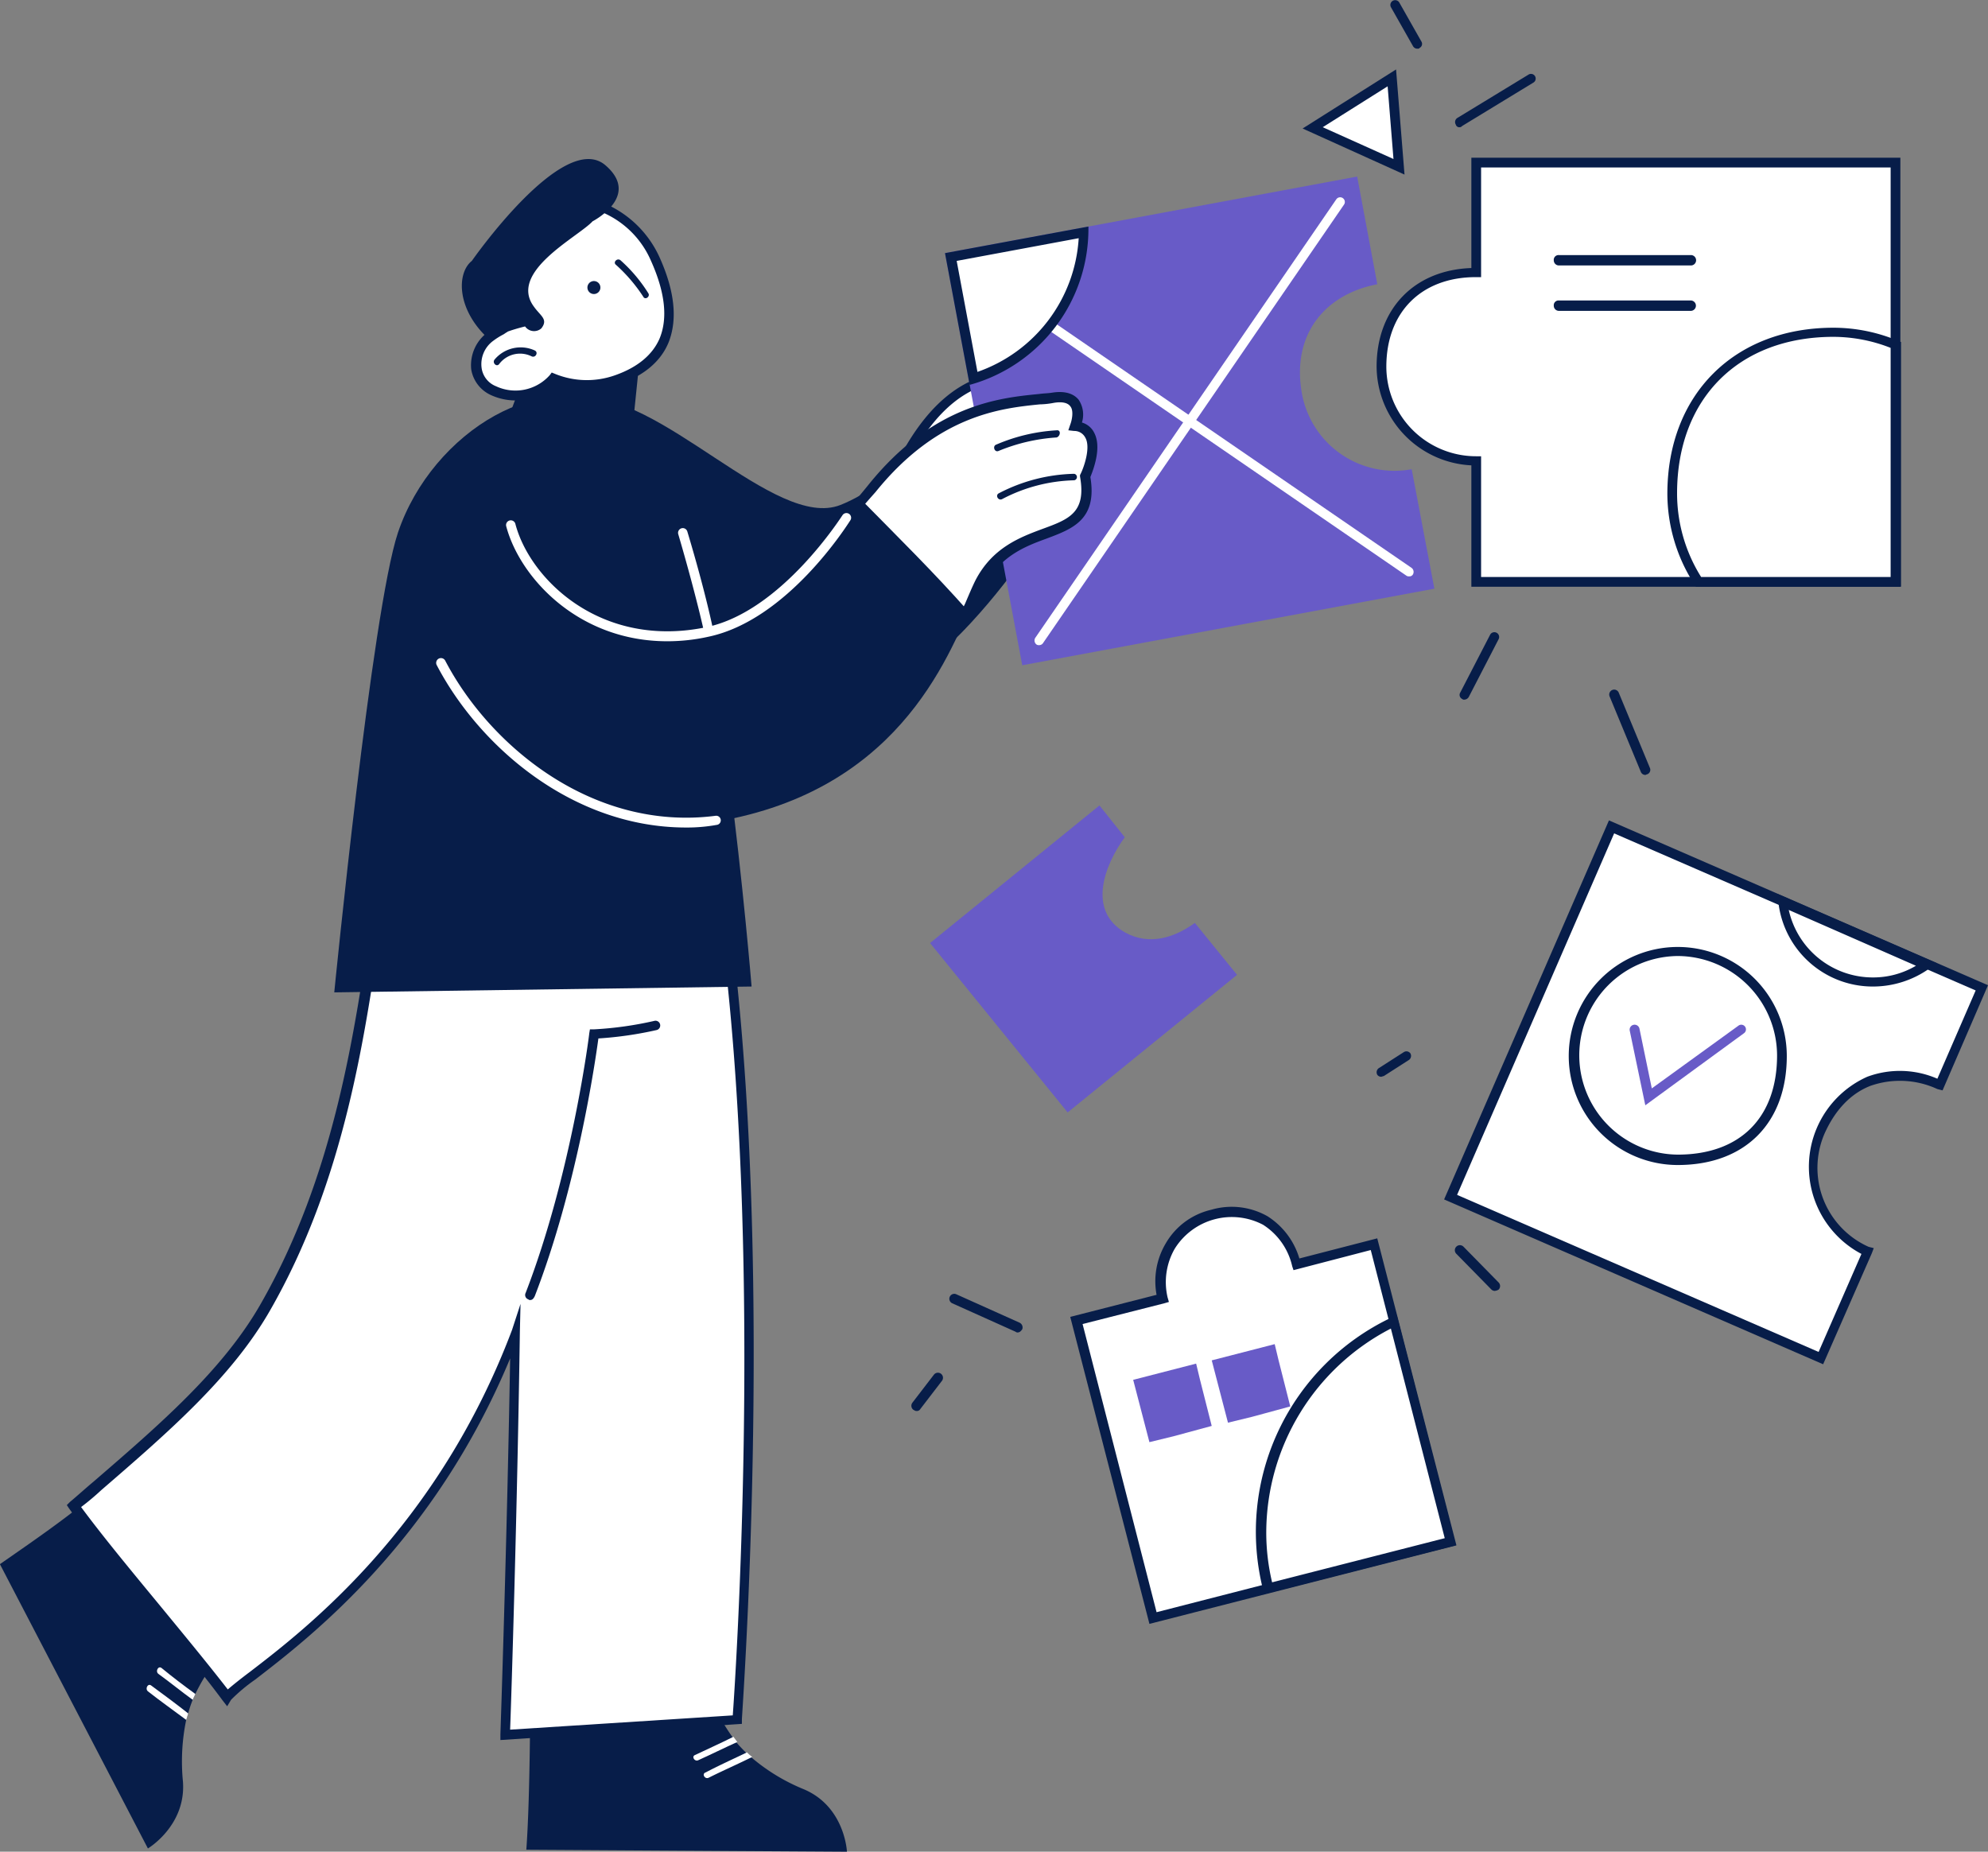 <svg xmlns="http://www.w3.org/2000/svg" width="302.692" height="281.94" viewBox="0 0 302.692 281.94">
  <rect x="0" y="0" width="302.692" height="281.94" fill="#808080" stroke="none"/>
  <g id="_54" data-name="54" transform="translate(-184.181 -240.172)">
    <path id="Path_449" data-name="Path 449" d="M495.871,1137.13a30.509,30.509,0,0,0,5.336,12.847c.2.295.4.494.593.791.494.592.988,1.086,1.482,1.58a5,5,0,0,0,.79.693,29.3,29.3,0,0,0,8,4.841c6.226,2.669,6.522,9.488,6.522,9.488l-48.818-.3c.593-8.1.593-23.42.593-23.42C480.553,1140.587,485.495,1138.71,495.871,1137.13Z" transform="translate(-205.457 -645.257)" fill="#071D49"/>
    <path id="Path_450" data-name="Path 450" d="M566.492,1182.55c.2.3.4.494.593.791-1.976.89-3.953,1.877-5.929,2.767-.593.295-1.087-.592-.494-.791C562.539,1184.427,564.516,1183.538,566.492,1182.55Z" transform="translate(-270.642 -677.931)" fill="#fff"/>
    <path id="Path_451" data-name="Path 451" d="M572.619,1191a4.85,4.85,0,0,0,.79.693c-2.174,1.086-4.447,2.074-6.621,3.163-.593.3-1.087-.592-.494-.791C568.37,1192.978,570.544,1191.991,572.619,1191Z" transform="translate(-274.694 -684.01)" fill="#fff"/>
    <path id="Path_452" data-name="Path 452" d="M222.722,1060.883a29.753,29.753,0,0,0-8.8,10.77c-.1.3-.3.592-.4.89a17,17,0,0,0-.692,2.077c-.1.295-.2.69-.3.988a31.187,31.187,0,0,0-.494,9.387c.494,6.721-5.336,10.181-5.336,10.181l-22.532-43.285c6.819-4.742,13.341-9.19,18.578-14.429A226.907,226.907,0,0,1,222.722,1060.883Z" transform="translate(0 -573.556)" fill="#071D49"/>
    <path id="Path_453" data-name="Path 453" d="M324.237,707.071s-11.76-4.941-21.444-6.226c.593-8.5.79-14.132.79-14.132l-31.228,2.075c-3.36,19.27-4.744,47.237-18.974,71.843-6.423,11.167-17.491,20.062-29.054,30.043,6.424,8.795,16.7,20.356,23.223,29.15,1.878-3.062,29.745-17.788,43.976-55.636-.4,30.338-1.482,61.369-1.482,61.369l35.378-2.273S330.265,759.15,324.237,707.071Z" transform="translate(-28.881 -321.235)" fill="#fff"/>
    <path id="Path_454" data-name="Path 454" d="M286.469,824.066v-.789c0-.3.988-28.561,1.482-57.317-11.661,28.066-30.635,42.593-38.837,48.916a26.085,26.085,0,0,0-3.656,3.064l-.593.988-.692-.89c-3.063-4.15-7.115-8.991-10.969-13.638-4.348-5.334-8.894-10.77-12.353-15.512l-.4-.595.494-.494c1.186-.988,2.372-2.074,3.558-3.062,10.08-8.7,19.567-16.9,25.3-26.782,11.463-19.863,14.527-41.9,17.1-59.688.593-4.249,1.186-8.3,1.779-11.957l.1-.593,32.611-2.174v.79c0,.1-.2,5.435-.79,13.44,9.586,1.383,20.851,6.127,20.95,6.226l.4.2.1.4c5.929,51.486,1.186,115.621,1.186,116.315v.69Zm3.063-66.407-.1,4.249c-.4,27.274-1.285,55.44-1.483,60.578l33.9-2.175c.494-6.819,4.348-66.408-1.186-114.929-2.174-.89-12.353-4.941-20.851-6.028l-.692-.1.1-.692c.494-6.522.692-11.464.79-13.242L270.163,687.3c-.593,3.558-1.087,7.313-1.68,11.365-2.569,17.887-5.633,40.122-17.2,60.182-5.83,10.08-15.416,18.381-25.595,27.175a38.5,38.5,0,0,1-3.063,2.57c3.36,4.546,7.708,9.782,11.859,14.822,3.656,4.448,7.412,8.994,10.475,12.948.692-.595,1.779-1.484,3.36-2.669,8.5-6.521,28.56-21.939,39.924-52.08Z" transform="translate(-26.096 -318.954)" fill="#071D49"/>
    <path id="Path_455" data-name="Path 455" d="M275.217,1148.927c-.1.3-.3.592-.4.89-1.779-1.285-3.459-2.669-5.237-3.954-.494-.393,0-1.282.494-.887C271.758,1146.359,273.438,1147.641,275.217,1148.927Z" transform="translate(-61.29 -650.83)" fill="#fff"/>
    <path id="Path_456" data-name="Path 456" d="M270.078,1158.724c-.1.3-.2.693-.3.99-1.976-1.484-3.953-2.868-5.83-4.349-.494-.4,0-1.285.494-.89C266.323,1155.859,268.2,1157.243,270.078,1158.724Z" transform="translate(-57.238 -657.664)" fill="#fff"/>
    <path id="Path_457" data-name="Path 457" d="M469.926,836.551a.364.364,0,0,1-.3-.1.7.7,0,0,1-.4-.988c7.016-18.183,9.684-39.331,9.684-39.529l.1-.593h.593a53.966,53.966,0,0,0,9.19-1.285.72.72,0,1,1,.4,1.384,56.1,56.1,0,0,1-8.894,1.285c-.494,3.656-3.261,22.63-9.685,39.232C470.42,836.353,470.222,836.551,469.926,836.551Z" transform="translate(-205.007 -398.438)" fill="#071D49"/>
    <path id="Path_458" data-name="Path 458" d="M729.143,695.088c-3.162,2.273-6.917,3.459-10.574,1.482-5.831-3.261-3.261-10.179-.1-14.527l-3.854-4.842-25.792,20.95,20.95,25.793,25.792-20.95Z" transform="translate(-363.032 -314.391)" fill="#685BC7"/>
    <path id="Path_459" data-name="Path 459" d="M825.332,948.07l-27.769,7.117-17.492,4.546-11.661-45.261,13.143-3.36a10.419,10.419,0,0,1,7.609-12.748c6.621-1.68,11.364,1.977,12.748,7.609l11.858-3.063,3.064,11.859Z" transform="translate(-420.286 -473.197)" fill="#fff"/>
    <path id="Path_460" data-name="Path 460" d="M776.945,958.555l-12.056-46.743,13.143-3.36a11.284,11.284,0,0,1,1.383-7.807,10.8,10.8,0,0,1,6.917-5.139,11.051,11.051,0,0,1,8.6.988,11.487,11.487,0,0,1,4.842,6.423l11.859-3.063L823.688,946.6ZM766.767,912.9l11.266,43.877,43.877-11.267-11.266-43.876-11.76,3.063-.2-.593a10.122,10.122,0,0,0-4.447-6.325,10.235,10.235,0,0,0-13.44,3.656,10.2,10.2,0,0,0-1.087,7.412l.2.692-.692.2Z" transform="translate(-417.752 -471.129)" fill="#071D49"/>
    <path id="Path_461" data-name="Path 461" d="M811,989.546l-5.83,1.58-3.656.89-2.471-9.487,9.586-2.471.593,2.471Z" transform="translate(-442.324 -532.262)" fill="#685BC7"/>
    <path id="Path_462" data-name="Path 462" d="M853.62,978.98l-5.83,1.583-3.656.89-2.471-9.488,9.586-2.471.593,2.471Z" transform="translate(-472.982 -524.662)" fill="#685BC7"/>
    <path id="Path_463" data-name="Path 463" d="M897.533,990.669l-27.769,7.116a35.064,35.064,0,0,1-.988-8.5,35.491,35.491,0,0,1,20.258-32.117Z" transform="translate(-492.487 -515.795)" fill="#fff"/>
    <path id="Path_464" data-name="Path 464" d="M866.892,996.137l-.2-.69a36.08,36.08,0,0,1,19.567-41.407l.791-.4,8.993,35.081Zm19.27-40.417a35.025,35.025,0,0,0-18.974,31.03,32.708,32.708,0,0,0,.89,7.61l26.286-6.721Z" transform="translate(-490.207 -513.261)" fill="#071D49"/>
    <path id="Path_465" data-name="Path 465" d="M1052.1,713.334l-6.423,14.724c-7.015-3.063-14.626-1.087-18.184,7.115a13.812,13.812,0,0,0,7.215,18.183l-7.117,16.306-56.327-24.508,16.7-38.343,7.807-17.986,19.567,8.5,6.521,2.866,21.939,9.586Z" transform="translate(-566.213 -322.754)" fill="#fff"/>
    <path id="Path_466" data-name="Path 466" d="M1025.451,768.118l-57.712-25.1,25.1-57.712,57.712,25.1-6.917,16.009-.791-.2a13.56,13.56,0,0,0-10.178-.494c-3.064,1.186-5.436,3.755-7.018,7.313a13.167,13.167,0,0,0,6.721,17.2l.791.2-.3.791Zm-55.735-25.793,55.045,23.915,6.521-14.922a15.009,15.009,0,0,1,.89-26.978,14.293,14.293,0,0,1,10.672.3l5.831-13.44-55.046-23.915Z" transform="translate(-563.679 -320.221)" fill="#071D49"/>
    <path id="Path_467" data-name="Path 467" d="M1069.632,772c0,10.87-7.116,15.91-15.911,15.91A15.91,15.91,0,1,1,1069.632,772Z" transform="translate(-614.087 -371.141)" fill="#fff"/>
    <path id="Path_468" data-name="Path 468" d="M1051.954,787.18a16.6,16.6,0,1,1,16.6-16.6C1068.555,780.757,1062.23,787.18,1051.954,787.18Zm0-31.821a15.12,15.12,0,0,0,0,30.239c9.485,0,15.12-5.633,15.12-15.12A15.184,15.184,0,0,0,1051.954,755.359Z" transform="translate(-612.317 -369.622)" fill="#071D49"/>
    <path id="Path_469" data-name="Path 469" d="M1070.78,808.41l-2.371-11.365a.755.755,0,1,1,1.482-.3l1.877,9.091,13.242-9.586a.713.713,0,0,1,.791,1.186Z" transform="translate(-636.085 -399.944)" fill="#685BC7"/>
    <path id="Path_470" data-name="Path 470" d="M1173.508,738.912a13.857,13.857,0,0,1-21.938-9.586Z" transform="translate(-695.924 -351.889)" fill="#fff"/>
    <path id="Path_471" data-name="Path 471" d="M1163.026,739.232a14.458,14.458,0,0,1-14.426-12.847l-.2-1.285,24.31,10.574-1.086.791A14.851,14.851,0,0,1,1163.026,739.232Zm-12.847-11.661a13.113,13.113,0,0,0,12.748,10.277,12.784,12.784,0,0,0,6.62-1.779Z" transform="translate(-693.644 -348.85)" fill="#071D49"/>
    <path id="Path_472" data-name="Path 472" d="M896.6,290.039l11.957-7.609,1.186,13.539Z" transform="translate(-512.503 -30.399)" fill="#fff"/>
    <path id="Path_473" data-name="Path 473" d="M906.48,293.859l-15.515-7.016,14.23-8.993Zm-12.451-7.214,10.771,4.842-.889-11.068Z" transform="translate(-508.449 -27.105)" fill="#071D49"/>
    <path id="Path_474" data-name="Path 474" d="M679.451,990.872c-.2,0-.3-.1-.494-.2a.777.777,0,0,1-.1-1.089l3.261-4.248a.772.772,0,1,1,1.186.988l-3.261,4.25A.6.6,0,0,1,679.451,990.872Z" transform="translate(-355.734 -535.861)" fill="#071D49"/>
    <path id="Path_475" data-name="Path 475" d="M974.406,288.413a.542.542,0,0,1-.593-.4.743.743,0,0,1,.2-.988l10.871-6.621a.713.713,0,0,1,.791,1.186L974.8,288.216C974.6,288.413,974.5,288.413,974.406,288.413Z" transform="translate(-567.974 -28.871)" fill="#071D49"/>
    <path id="Path_476" data-name="Path 476" d="M976.877,593.456a.364.364,0,0,1-.3-.1.685.685,0,0,1-.3-.988l4.546-8.8a.729.729,0,1,1,1.285.692l-4.546,8.8A.832.832,0,0,1,976.877,593.456Z" transform="translate(-569.755 -246.753)" fill="#071D49"/>
    <path id="Path_477" data-name="Path 477" d="M709.677,948.117a.363.363,0,0,1-.3-.1L699.7,943.67a.753.753,0,0,1,.593-1.383l9.685,4.348a.809.809,0,0,1,.4.988C710.172,947.919,709.974,948.117,709.677,948.117Z" transform="translate(-370.544 -505.064)" fill="#071D49"/>
    <path id="Path_478" data-name="Path 478" d="M931.8,814.515a.7.7,0,0,1-.593-.3.767.767,0,0,1,.2-.988l3.854-2.471a.743.743,0,0,1,.988.2.766.766,0,0,1-.2.988l-3.854,2.471C932.093,814.416,931.9,814.515,931.8,814.515Z" transform="translate(-537.322 -410.397)" fill="#071D49"/>
    <path id="Path_479" data-name="Path 479" d="M979.686,922.821a.755.755,0,0,1-.494-.2l-5.336-5.435a.769.769,0,1,1,1.087-1.087l5.336,5.435a.775.775,0,0,1,0,1.087A1.4,1.4,0,0,1,979.686,922.821Z" transform="translate(-567.919 -486.093)" fill="#071D49"/>
    <path id="Path_480" data-name="Path 480" d="M1062.768,627.263a.742.742,0,0,1-.69-.494l-4.745-11.463a.753.753,0,0,1,1.384-.593l4.745,11.463a.723.723,0,0,1-.4.988C1062.967,627.164,1062.869,627.263,1062.768,627.263Z" transform="translate(-628.076 -269.098)" fill="#071D49"/>
    <path id="Path_481" data-name="Path 481" d="M942.658,247.584a.746.746,0,0,1-.692-.4l-3.36-5.929a.73.73,0,0,1,1.285-.692l3.36,5.929a.685.685,0,0,1-.3.988C942.955,247.584,942.757,247.584,942.658,247.584Z" transform="translate(-542.65 0)" fill="#071D49"/>
    <path id="Path_482" data-name="Path 482" d="M559.468,449.706c-5.435,5.238-13.835,14.922-21.839,18.085-9.981,3.953-27.571-17.59-40.023-16.306l3.162,21.642s10.475,21.642,29.844,25.891,39.133-29.647,39.232-29.745C567.374,463.442,564.113,453.56,559.468,449.706Z" transform="translate(-225.473 -150.735)" fill="#071D49"/>
    <path id="Path_483" data-name="Path 483" d="M462.912,442.473l-1.581,4.249,18.578,2.174.889-8.7Z" transform="translate(-199.377 -143.897)" fill="#071D49"/>
    <path id="Path_484" data-name="Path 484" d="M408.632,458.316c-10.475-8.1-28.164,2.273-33.4,17.887-3.953,11.859-9.685,69.966-9.685,69.966l63.542-.89s-5.139-62.653-12.55-73.227S412.19,460.984,408.632,458.316Z" transform="translate(-130.471 -154.897)" fill="#071D49"/>
    <path id="Path_485" data-name="Path 485" d="M556.773,543.271a.653.653,0,0,1-.692-.593c0-.1-1.285-5.929-3.953-15.021a.719.719,0,0,1,1.383-.4c2.767,9.19,3.953,15.021,3.953,15.12a.77.77,0,0,1-.593.889Z" transform="translate(-264.677 -206.154)" fill="#fff"/>
    <path id="Path_486" data-name="Path 486" d="M674.74,457.027c6.226-11.859,13.341-12.847,17.294-12.649S695,449.516,695,449.516Z" transform="translate(-352.9 -146.887)" fill="#fff"/>
    <path id="Path_487" data-name="Path 487" d="M669.1,456.652l.889-1.68c4.744-8.993,10.772-13.341,17.985-13.044a3.815,3.815,0,0,1,2.866,1.383c1.383,1.779.79,4.546.79,4.645l-.1.4Zm18.183-13.341c-5.929,0-10.87,3.459-15.021,10.574l17.985-6.72a4.414,4.414,0,0,0-.593-3.064,2.172,2.172,0,0,0-1.779-.79Z" transform="translate(-348.847 -145.129)" fill="#071D49"/>
    <path id="Path_488" data-name="Path 488" d="M771.44,398.716l-62.752,11.661-8-42.691-3.755-20.061,21.84-4.052,40.912-7.609,3.064,16.4c-7.807,1.482-13.143,7.51-11.464,16.7a14.329,14.329,0,0,0,16.7,11.463Z" transform="translate(-368.862 -68.911)" fill="#685BC7"/>
    <path id="Path_489" data-name="Path 489" d="M775.681,431.792a.6.6,0,0,1-.4-.1l-66.8-45.853a.713.713,0,0,1,.791-1.186l66.8,45.853a.767.767,0,0,1,.2.988A.6.6,0,0,1,775.681,431.792Z" transform="translate(-376.958 -103.864)" fill="#fff"/>
    <path id="Path_490" data-name="Path 490" d="M746.212,415.408a.6.6,0,0,1-.4-.1.766.766,0,0,1-.2-.988l45.853-66.8a.713.713,0,0,1,1.186.791l-45.853,66.8A.7.7,0,0,1,746.212,415.408Z" transform="translate(-403.816 -77.006)" fill="#fff"/>
    <path id="Path_491" data-name="Path 491" d="M700.1,370l20.16-3.755a23.732,23.732,0,0,1-16.8,22.235Z" transform="translate(-371.143 -90.698)" fill="#fff"/>
    <path id="Path_492" data-name="Path 492" d="M717.286,364.857a23.039,23.039,0,0,1-15.416,20.357l-3.162-16.9Zm1.482-1.779-21.84,4.052,3.755,20.061a24.632,24.632,0,0,0,18.084-23.717Z" transform="translate(-368.863 -88.416)" fill="#071D49"/>
    <path id="Path_493" data-name="Path 493" d="M680.462,459.885s1.977-5.04-3.459-4.348-16.6.4-27.473,13.835Q648.2,471,646.566,472.93c5.929,5.237,11.364,10.87,16.8,16.6,1.087-2.371,1.878-4.447,2.569-5.83,5.237-10.376,17.985-5.04,16.009-16.305C681.944,467.494,685.3,460.577,680.462,459.885Z" transform="translate(-332.632 -154.883)" fill="#fff"/>
    <path id="Path_494" data-name="Path 494" d="M661.13,489.058l-.791-.79c-4.447-4.744-10.376-10.969-16.8-16.6l-.494-.494.494-.593c1.087-1.285,2.174-2.569,2.965-3.558,9.882-12.254,19.962-13.242,25.99-13.835.692-.1,1.383-.1,1.976-.2,1.878-.3,3.261.1,4.052,1.087a4.059,4.059,0,0,1,.494,3.459,3.015,3.015,0,0,1,1.878,1.581c1.186,2.273-.2,5.732-.593,6.72,1.087,6.522-2.767,7.905-6.72,9.388-3.261,1.186-7.016,2.668-9.289,7.115-.494.89-.988,2.075-1.581,3.459-.3.692-.692,1.482-.988,2.372Zm-16.009-18.084c5.83,5.237,11.266,10.87,15.515,15.416.2-.494.4-.89.593-1.285.593-1.384,1.087-2.569,1.581-3.558,2.569-4.941,6.72-6.522,10.179-7.807,4.052-1.482,6.72-2.471,5.732-8v-.2l.1-.2c.494-.988,1.581-4.052.692-5.534a1.865,1.865,0,0,0-1.68-.988l-.89-.1.3-.889c.2-.494.593-2.075,0-2.767-.494-.692-1.68-.692-2.668-.494a12.171,12.171,0,0,1-1.977.2c-5.83.593-15.515,1.581-25,13.341C646.9,468.9,646.01,469.886,645.121,470.973Z" transform="translate(-330.1 -153.027)" fill="#071D49"/>
    <path id="Path_495" data-name="Path 495" d="M471.092,511.441c-8.3,10.08-26.089,29.054-39.627,20.061-14.527-9.684-16.5-20.159-16.5-20.159l-10.772.3c-9.19,19.863-2.273,52.079,37.75,49.51,31.326-2.075,40.813-22.235,45.359-32.809C482.061,522.41,476.528,516.975,471.092,511.441Z" transform="translate(-155.676 -195.075)" fill="#071D49"/>
    <path id="Path_496" data-name="Path 496" d="M483.311,538.016c-13.539,0-22.432-9.685-24.508-17.492a.72.72,0,0,1,1.384-.4c2.174,8.4,13.044,19.171,29.251,15.713,11.364-2.471,20.456-16.9,20.555-17a.713.713,0,1,1,1.186.79c-.4.593-9.487,15.12-21.543,17.689A28.806,28.806,0,0,1,483.311,538.016Z" transform="translate(-197.541 -200.206)" fill="#fff"/>
    <path id="Path_497" data-name="Path 497" d="M736.934,497.255a26,26,0,0,0-11.463,2.964c-.593.3-.1,1.186.494.89a24.806,24.806,0,0,1,10.969-2.866A.5.5,0,0,0,736.934,497.255Z" transform="translate(-389.203 -184.941)" fill="#071D49"/>
    <path id="Path_498" data-name="Path 498" d="M733.108,473.642a27.158,27.158,0,0,0-9.19,2.174c-.593.2-.3,1.186.3.988a27.8,27.8,0,0,1,8.894-2.075C733.7,474.532,733.8,473.543,733.108,473.642Z" transform="translate(-388.045 -167.95)" fill="#071D49"/>
    <path id="Path_499" data-name="Path 499" d="M458.93,623.106c-17.195,0-31.425-12.254-37.947-24.705a.73.73,0,1,1,1.285-.692c6.819,13.044,22.531,25.99,41.11,23.618a.7.7,0,1,1,.2,1.383A25.261,25.261,0,0,1,458.93,623.106Z" transform="translate(-170.294 -256.935)" fill="#fff"/>
    <path id="Path_500" data-name="Path 500" d="M1012.449,328.569v63.839H948.61v-18.48A14.339,14.339,0,0,1,934.281,359.6c0-9.289,6.423-14.329,14.329-14.329v-16.7Z" transform="translate(-539.61 -63.591)" fill="#fff"/>
    <path id="Path_501" data-name="Path 501" d="M1010.86,391.069H945.54v-18.48a15.163,15.163,0,0,1-14.428-15.021c0-8.8,5.732-14.724,14.428-15.021v-16.8h65.32Zm-63.837-1.482h62.356V327.23H947.022v16.7h-.791c-8.3,0-13.637,5.336-13.637,13.637a13.665,13.665,0,0,0,13.637,13.637h.791v18.381Z" transform="translate(-537.33 -61.562)" fill="#071D49"/>
    <path id="Path_502" data-name="Path 502" d="M1048.1,380.153h-20.061a.78.78,0,0,1-.791-.791.728.728,0,0,1,.791-.79H1048.1a.791.791,0,1,1,0,1.581Z" transform="translate(-606.49 -99.562)" fill="#071D49"/>
    <path id="Path_503" data-name="Path 503" d="M1048.1,404.8h-20.061a.78.78,0,0,1-.791-.79.728.728,0,0,1,.791-.79H1048.1a.79.79,0,1,1,0,1.581Z" transform="translate(-606.49 -117.296)" fill="#071D49"/>
    <path id="Path_504" data-name="Path 504" d="M1125.435,422.352v36.07h-30.043a24.208,24.208,0,0,1-4.052-13.44c0-16.009,10.969-24.508,24.509-24.508A25.488,25.488,0,0,1,1125.435,422.352Z" transform="translate(-652.596 -129.706)" fill="#fff"/>
    <path id="Path_505" data-name="Path 505" d="M1124.358,457.441h-31.129l-.2-.3a25.509,25.509,0,0,1-4.15-13.835c0-15.12,10.178-25.3,25.3-25.3a25.444,25.444,0,0,1,9.785,1.977l.494.2v37.256Zm-30.34-1.482h28.856V421.074a23.872,23.872,0,0,0-8.7-1.68c-14.426,0-23.816,9.388-23.816,23.816A23.943,23.943,0,0,0,1094.018,455.959Z" transform="translate(-650.826 -127.934)" fill="#071D49"/>
    <path id="Path_506" data-name="Path 506" d="M469.688,358.55c-3.261-7.214-11.167-10.673-17.59-7.708s-9.091,11.167-5.83,18.381v.1a5.485,5.485,0,0,0-1.68,1.087c-3.261,2.767-2.569,6.819.593,8.2a7.7,7.7,0,0,0,8.993-1.878,14.2,14.2,0,0,0,9.684.2C473.344,373.571,472.949,365.764,469.688,358.55Z" transform="translate(-185.795 -78.85)" fill="#fff"/>
    <path id="Path_507" data-name="Path 507" d="M446.428,377.872a8.986,8.986,0,0,1-3.656-.79,5.226,5.226,0,0,1-3.063-3.953,6.227,6.227,0,0,1,2.372-5.534,14.506,14.506,0,0,1,1.285-.89c-3.063-7.51-.3-15.811,6.424-18.776a12.743,12.743,0,0,1,10.574.1,16.183,16.183,0,0,1,8,8c2.372,5.237,2.767,9.586,1.383,13.044-1.186,2.866-3.755,5.04-7.51,6.324a15.079,15.079,0,0,1-9.783,0A8.359,8.359,0,0,1,446.428,377.872Zm8.5-29.449a10.48,10.48,0,0,0-4.546.988c-6.127,2.767-8.5,10.574-5.435,17.393l.3.593-.593.4a11.008,11.008,0,0,0-1.581.988,4.389,4.389,0,0,0-1.779,4.15,3.5,3.5,0,0,0,2.174,2.767,6.994,6.994,0,0,0,8.2-1.68l.3-.4.494.2a12.821,12.821,0,0,0,9.191.2c3.36-1.186,5.633-3.063,6.72-5.534,1.285-3.063.889-7.016-1.285-11.859a14.094,14.094,0,0,0-7.214-7.313A14.935,14.935,0,0,0,454.927,348.424Z" transform="translate(-183.782 -76.728)" fill="#071D49"/>
    <path id="Path_508" data-name="Path 508" d="M503.928,394.646a.988.988,0,1,0-1.017-.959A.988.988,0,0,0,503.928,394.646Z" transform="translate(-229.289 -109.705)" fill="#071D49"/>
    <path id="Path_509" data-name="Path 509" d="M522.89,386.125a23.023,23.023,0,0,0-4.249-5.04c-.494-.4-1.186.3-.692.692a24.431,24.431,0,0,1,4.15,4.842C522.4,387.212,523.187,386.619,522.89,386.125Z" transform="translate(-239.985 -101.286)" fill="#071D49"/>
    <path id="Path_510" data-name="Path 510" d="M454.679,335.962c-2.174,2.372-12.946,7.708-8.894,13.044.988,1.384,2.174,1.878,1.087,3.261a1.674,1.674,0,0,1-2.471-.3c-1.977.494-4.151,1.186-5.238,2.174-5.237-4.546-5.237-10.278-2.866-12.155,0,0,13.835-19.863,20.258-14.626C462.189,332.108,454.679,335.962,454.679,335.962Z" transform="translate(-180.272 -62.092)" fill="#071D49"/>
    <path id="Path_511" data-name="Path 511" d="M458.36,429.116a5.178,5.178,0,0,0-6.127,1.383c-.4.494.3,1.186.692.692a3.979,3.979,0,0,1,4.941-1.186C458.459,430.3,458.953,429.412,458.36,429.116Z" transform="translate(-192.748 -135.58)" fill="#071D49"/>
  </g>
</svg>
